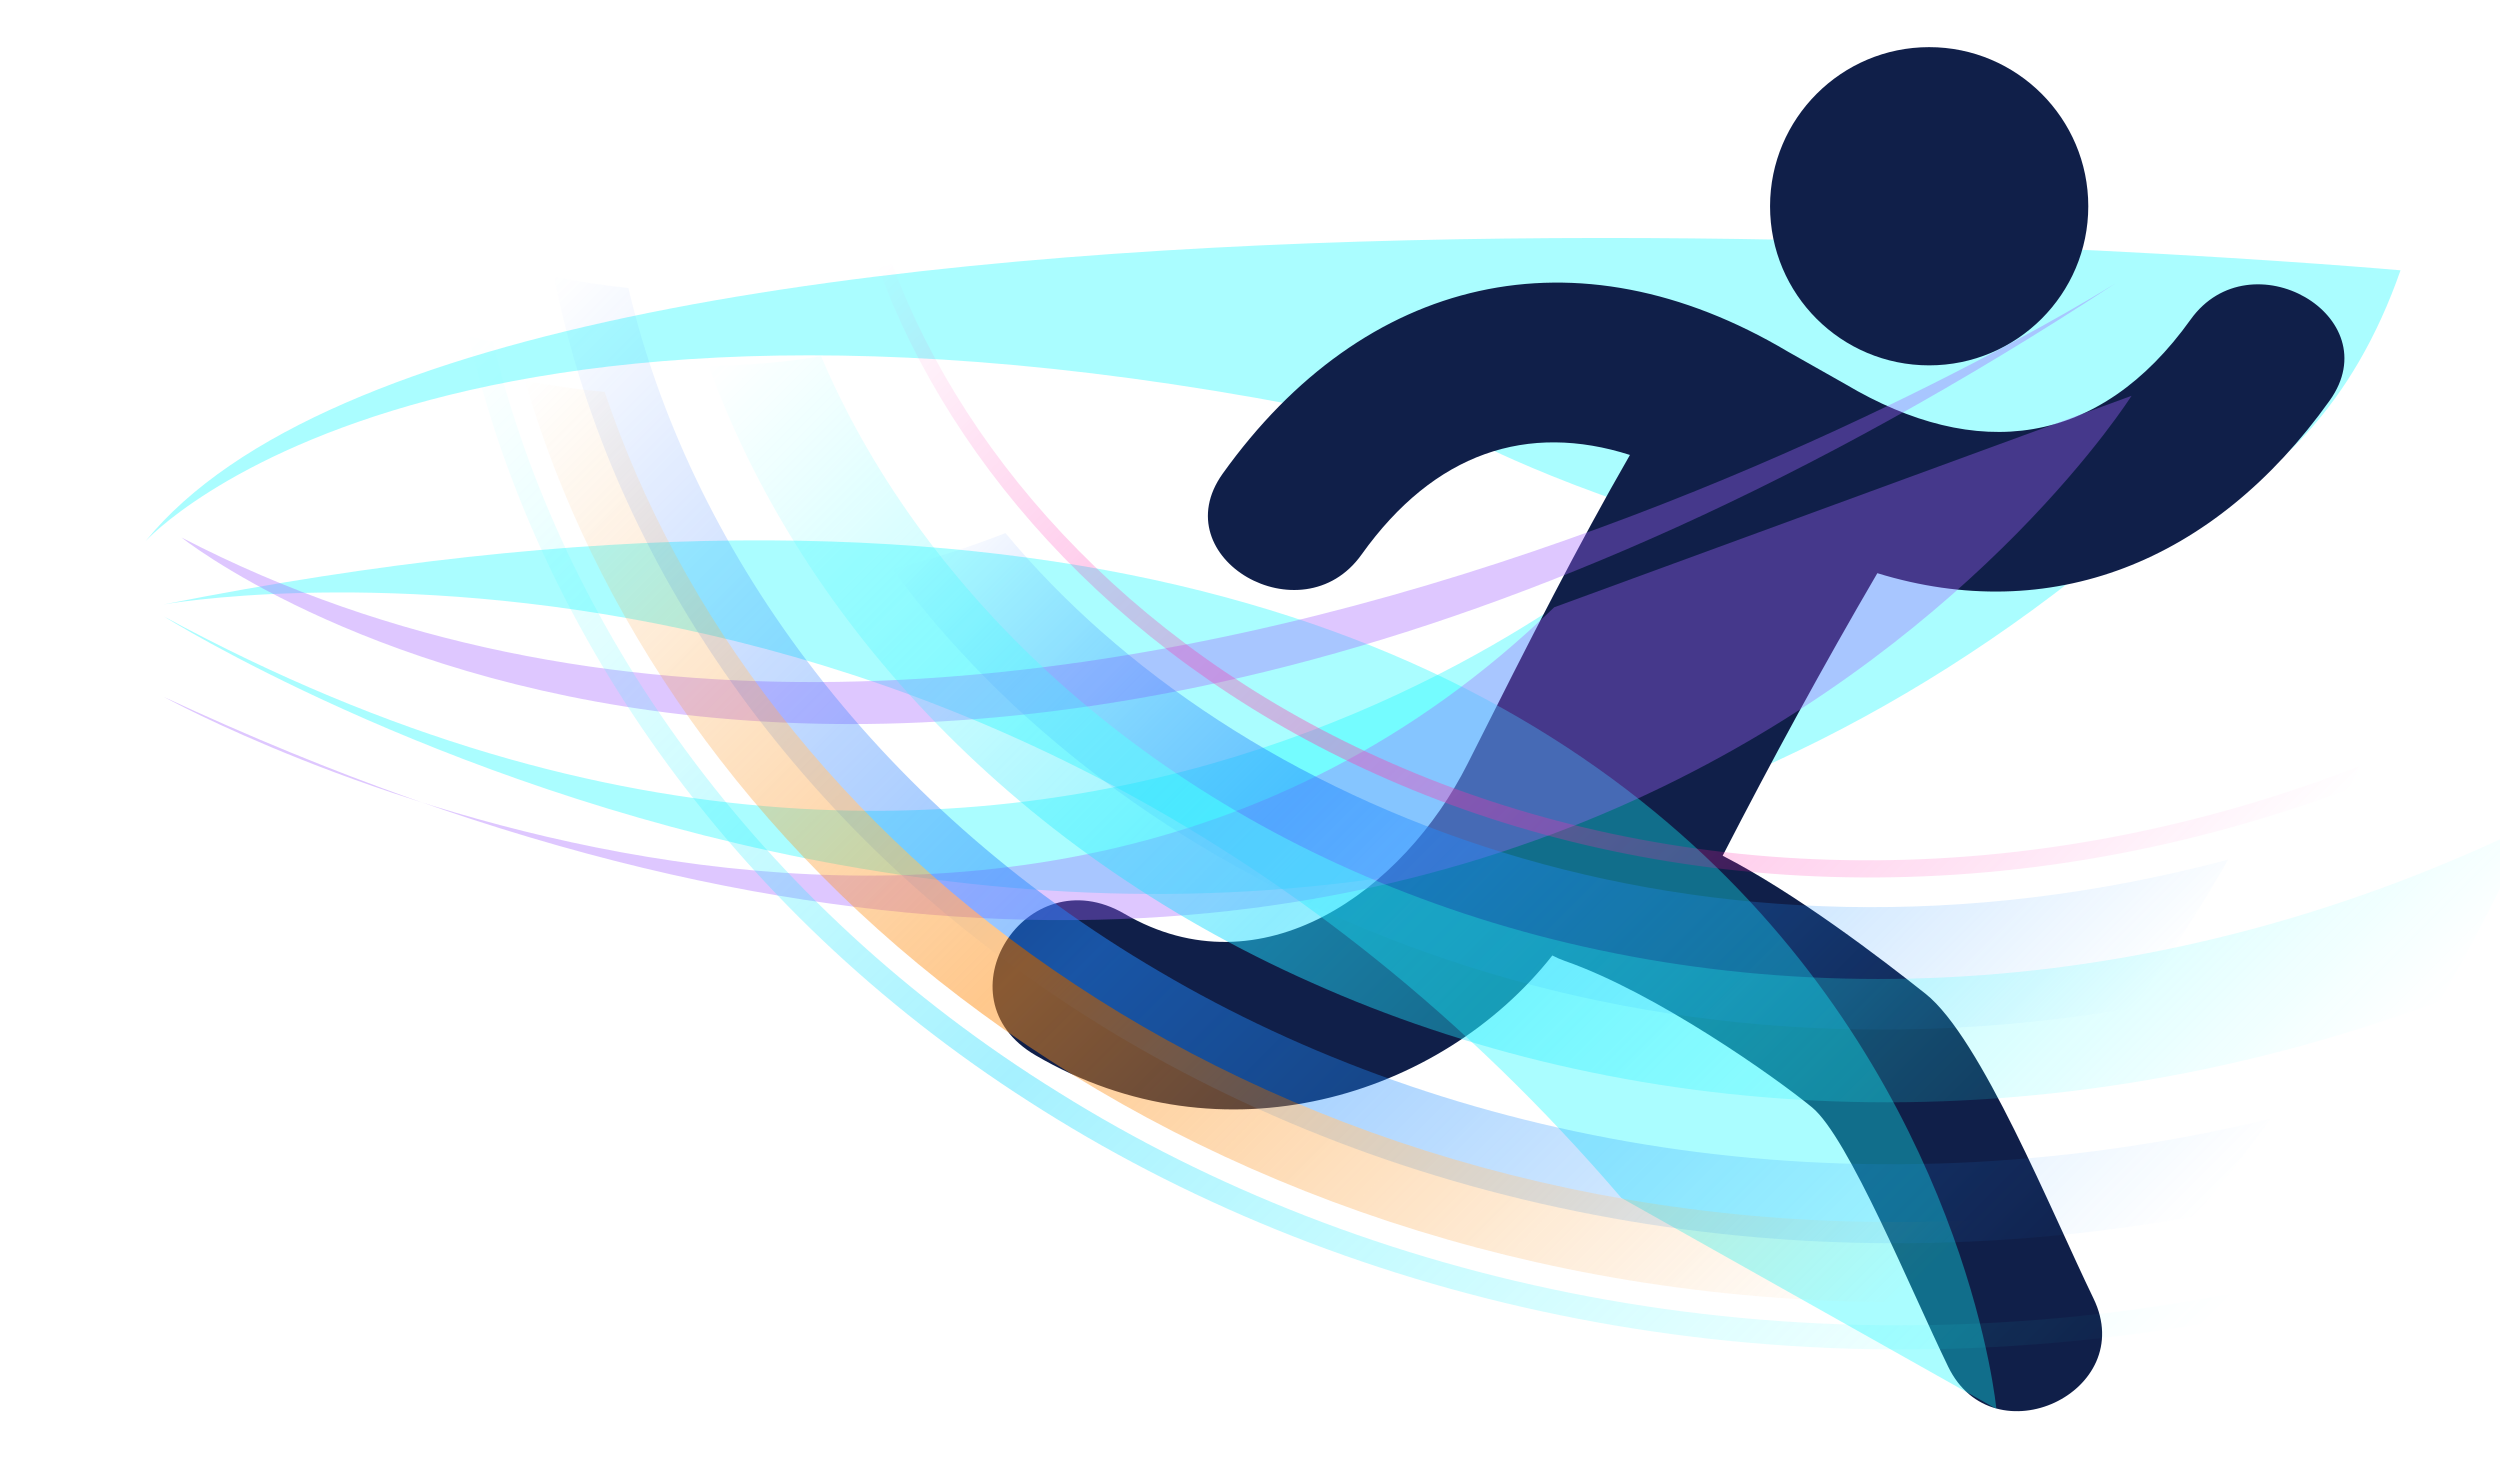 <?xml version="1.0" encoding="utf-8"?>
<!-- Generator: Adobe Illustrator 19.0.0, SVG Export Plug-In . SVG Version: 6.00 Build 0)  -->
<svg version="1.1" id="Capa_1" xmlns="http://www.w3.org/2000/svg" xmlns:xlink="http://www.w3.org/1999/xlink" x="0px" y="0px"
	 viewBox="0 0 960 560" style="enable-background:new 0 0 960 560;" xml:space="preserve">
<style type="text/css">
	.st0{opacity:0.36;fill:#16FBFF;enable-background:new    ;}
	.st1{fill:#101F49;}
	.st2{opacity:0.36;fill:#A566FF;enable-background:new    ;}
	.st3{display:none;}
	.st4{display:inline;opacity:0.32;fill:#101F49;enable-background:new    ;}
	.st5{opacity:0.51;}
	.st6{fill:url(#XMLID_22_);}
	.st7{fill:url(#XMLID_23_);}
	.st8{fill:url(#XMLID_24_);}
	.st9{opacity:0.79;fill:url(#XMLID_25_);enable-background:new    ;}
	.st10{fill:url(#XMLID_26_);}
	.st11{opacity:0.77;fill:url(#XMLID_27_);enable-background:new    ;}
</style>
<g id="Capa_1_1_">
	<path id="XMLID_15_" class="st0" d="M921.8,103.8c0,0-728.1-65.4-865.9,104c0,0,119.5-132.3,513.8-36.6
		C569.7,171.3,849.3,311.3,921.8,103.8z"/>
	<path id="XMLID_1_" class="st0" d="M62.9,236.7c0,0,408.7,257.2,749.6-27.5l-168.2-12.5C644.4,196.7,410.6,425.5,62.9,236.7z"/>
	<g id="XMLID_8_">
		<g id="XMLID_2_">
			<g id="_x33_6_24_">
				<g id="XMLID_3_">
					<path id="XMLID_5_" class="st1" d="M740.8,140.3c33.7,0,61.1-27.4,61.1-61.1s-27.4-61.1-61.1-61.1s-61.1,27.4-61.1,61.1
						C679.7,113,707,140.3,740.8,140.3z"/>
					<path id="XMLID_4_" class="st1" d="M841.2,122.7c-35.1,49.1-82.1,54.8-132.6,24.8c-3.4-2-18.7-10.5-22.1-12.5
						c-81.3-48.3-162.5-29.3-217,46.9c-23.1,32.4,30.4,63.2,53.3,31.1c28.1-39.4,63.9-50.8,103.1-38.3
						c-20,34.8-37.6,69.4-62.3,118.5s-79.3,88.3-131.8,57.7c-37.9-22.1-72,32.3-34.2,54.3c71.6,41.9,155.6,16.2,198.5-38.3
						c1.5,0.8,3.1,1.5,4.8,2.1c35,12.2,80.9,44.7,94.9,56.2s38,70.2,52.3,99.6c17.3,35.8,73.2,9.7,55.8-26.2
						c-16.2-33.4-43.3-100.2-64.5-117c-17-13.5-50-38.7-77.9-53c18.9-36.7,38.6-72.9,59.4-108.5c66.1,20.3,129-3.6,173.7-66.3
						C917.7,121.4,864.1,90.7,841.2,122.7z"/>
				</g>
			</g>
		</g>
	</g>
	<path id="XMLID_16_" class="st0" d="M766.6,541c0,0-40.9-440.7-703.7-308.9c0,0,315.9-56.7,559.7,227.9"/>
	<path id="XMLID_17_" class="st2" d="M596.8,233.2C380.3,442.9,62.9,267.6,62.9,267.6C590.7,513.6,818.5,152,818.5,152"/>
	<path id="XMLID_12_" class="st2" d="M69.7,206.4c0,0,267,214,742.8-97.7C812.5,108.7,392.5,374,69.7,206.4z"/>
</g>
<g id="Capa_2" class="st3">
	<polyline id="XMLID_6_" class="st4" points="723.8,36.3 640.1,36.3 724.4,57.3 608.9,57.3 724.4,71.3 563.6,71.3 713.2,98.3 	"/>
	<polyline id="XMLID_7_" class="st4" points="596.8,108.3 444.9,108.3 596.4,127.4 554.2,141.3 373,141.3 552.6,154.8 491.7,179.3 
		324.6,179.3 491.9,195.7 	"/>
	<polyline id="XMLID_9_" class="st4" points="640.8,223.3 563.6,223.3 640.1,244.3 504.2,244.3 615.1,264.3 408.9,264.3 612,287.9 
		582.3,305.3 324.6,305.3 573.3,325.5 	"/>
</g>
<g id="Capa_3">
</g>
<g id="XMLID_10_" class="st5">
	<g>
		
			<linearGradient id="XMLID_22_" gradientUnits="userSpaceOnUse" x1="-118.115" y1="534.204" x2="-118.115" y2="204.186" gradientTransform="matrix(-0.522 0.522 0.977 0.977 180.453 -18.13)">
			<stop  offset="0" style="stop-color:#2194FF;stop-opacity:0"/>
			<stop  offset="0.39" style="stop-color:#218FFF;stop-opacity:0.625"/>
			<stop  offset="0.624" style="stop-color:#2189FF"/>
			<stop  offset="0.665" style="stop-color:#2184FF;stop-opacity:0.89"/>
			<stop  offset="0.863" style="stop-color:#2171FF;stop-opacity:0.364"/>
			<stop  offset="1" style="stop-color:#216AFF;stop-opacity:0"/>
		</linearGradient>
		<path id="XMLID_63_" class="st6" d="M855.6,330.1c-11.1,19.4-23.4,38.5-36.8,57C606,423.4,427.9,335.3,342.7,218.5
			c15.1-3.7,29.6-8.4,43.4-13.8C473.9,310.5,651.5,384.3,855.6,330.1z"/>
		
			<linearGradient id="XMLID_23_" gradientUnits="userSpaceOnUse" x1="-26.193" y1="587.353" x2="-26.193" y2="80.232" gradientTransform="matrix(-0.522 0.522 0.977 0.977 180.453 -18.13)">
			<stop  offset="0" style="stop-color:#2194FF;stop-opacity:0"/>
			<stop  offset="0.33" style="stop-color:#218FFF;stop-opacity:0.625"/>
			<stop  offset="0.528" style="stop-color:#2189FF"/>
			<stop  offset="0.58" style="stop-color:#2184FF;stop-opacity:0.89"/>
			<stop  offset="0.828" style="stop-color:#2171FF;stop-opacity:0.364"/>
			<stop  offset="1" style="stop-color:#216AFF;stop-opacity:0"/>
		</linearGradient>
		<path id="XMLID_62_" class="st7" d="M871.9,429.6c-9.3,12.8-19.1,25.3-29.3,37.5c-168.2,30.2-321.6-8.7-431.4-80.7
			C300.3,314.3,232.9,209,212.8,106.3c9.6,1.9,19.1,3.3,28.5,4.3c23,97.9,92.6,197.4,204,262.5C555.6,438.2,707.8,469,871.9,429.6z"
			/>
		
			<linearGradient id="XMLID_24_" gradientUnits="userSpaceOnUse" x1="-162.371" y1="593.261" x2="-162.371" y2="128.159" gradientTransform="matrix(-0.522 0.522 0.977 0.977 180.453 -18.13)">
			<stop  offset="0" style="stop-color:#21FFFF;stop-opacity:0"/>
			<stop  offset="0.167" style="stop-color:#21FAFF;stop-opacity:0.317"/>
			<stop  offset="0.359" style="stop-color:#21ECFF;stop-opacity:0.68"/>
			<stop  offset="0.528" style="stop-color:#21DAFF"/>
			<stop  offset="0.627" style="stop-color:#21E5FF;stop-opacity:0.79"/>
			<stop  offset="0.847" style="stop-color:#21F8FF;stop-opacity:0.323"/>
			<stop  offset="1" style="stop-color:#21FFFF;stop-opacity:0"/>
		</linearGradient>
		<path id="XMLID_61_" class="st8" d="M971.3,317c-10.2,22.9-21.8,45.5-34.5,67.5c-160.7,59.5-316,45.3-433-7.1
			c-118.1-52.4-197.9-143.2-231.6-236.8c14.8-0.3,29.2-1.5,43.1-3.8C352,223.3,434,305.2,551.2,347C667.5,388.8,819,390.6,971.3,317
			z"/>
		
			<linearGradient id="XMLID_25_" gradientUnits="userSpaceOnUse" x1="39.767" y1="610.332" x2="39.767" y2="75.081" gradientTransform="matrix(-0.522 0.522 0.977 0.977 180.453 -18.13)">
			<stop  offset="0" style="stop-color:#21FFFF;stop-opacity:0"/>
			<stop  offset="0.167" style="stop-color:#21FAFF;stop-opacity:0.317"/>
			<stop  offset="0.359" style="stop-color:#21ECFF;stop-opacity:0.68"/>
			<stop  offset="0.528" style="stop-color:#21DAFF"/>
			<stop  offset="0.627" style="stop-color:#21E5FF;stop-opacity:0.79"/>
			<stop  offset="0.847" style="stop-color:#21F8FF;stop-opacity:0.323"/>
			<stop  offset="1" style="stop-color:#21FFFF;stop-opacity:0"/>
		</linearGradient>
		<path id="XMLID_60_" class="st9" d="M856.4,496.9c-3.3,3.8-6.6,7.6-10,11.3c-174.9,30-334.9-10.2-451.1-85.1
			c-117.2-75-190.4-184.8-215.3-294c3.1,0.8,6.2,1.6,9.3,2.3c25.9,107.7,100,215.5,217.4,288.2C523,492.3,682.7,529.8,856.4,496.9z"
			/>
		
			<linearGradient id="XMLID_26_" gradientUnits="userSpaceOnUse" x1="61.145" y1="545.215" x2="61.145" y2="94.969" gradientTransform="matrix(-0.522 0.522 0.977 0.977 180.453 -18.13)">
			<stop  offset="0" style="stop-color:#F7931E;stop-opacity:0"/>
			<stop  offset="0.528" style="stop-color:#FF931E"/>
			<stop  offset="0.573" style="stop-color:#FE931E;stop-opacity:0.905"/>
			<stop  offset="1" style="stop-color:#F7931E;stop-opacity:0"/>
		</linearGradient>
		<path id="XMLID_59_" class="st10" d="M758.9,468.5c-10.8,10.8-22,21.3-33.6,31.5c-137.2-0.8-258.2-44.7-348.1-110.7
			c-90.4-66-149.8-154-175.6-243.1c10.3,1.9,20.5,3.4,30.6,4.3c28.3,84.7,89.6,167.6,180.7,227.6C503.5,438.1,624,475.2,758.9,468.5
			z"/>
		
			<linearGradient id="XMLID_27_" gradientUnits="userSpaceOnUse" x1="-195.892" y1="533.696" x2="-195.892" y2="142.21" gradientTransform="matrix(-0.522 0.522 0.977 0.977 180.453 -18.13)">
			<stop  offset="0" style="stop-color:#FF00A1;stop-opacity:0"/>
			<stop  offset="0.15" style="stop-color:#FF0DA4;stop-opacity:0.285"/>
			<stop  offset="0.43" style="stop-color:#FF30AB;stop-opacity:0.814"/>
			<stop  offset="0.528" style="stop-color:#FF3EAE"/>
			<stop  offset="0.551" style="stop-color:#FF3AAD;stop-opacity:0.951"/>
			<stop  offset="0.736" style="stop-color:#FF1AA6;stop-opacity:0.559"/>
			<stop  offset="0.892" style="stop-color:#FF07A2;stop-opacity:0.229"/>
			<stop  offset="1" style="stop-color:#FF00A1;stop-opacity:0"/>
		</linearGradient>
		<path id="XMLID_58_" class="st11" d="M905.9,294.3c-1.4,2.9-2.7,5.9-4.1,8.8c-137.4,51.1-269.1,39.8-368.4-3.6
			c-100.1-43.4-167.8-119-196.1-196.7c1.8-0.4,3.6-0.9,5.3-1.3c28.6,76.9,96.5,151.4,196.5,193.6C638.3,337.3,769.5,347,905.9,294.3
			z"/>
	</g>
</g>
</svg>

